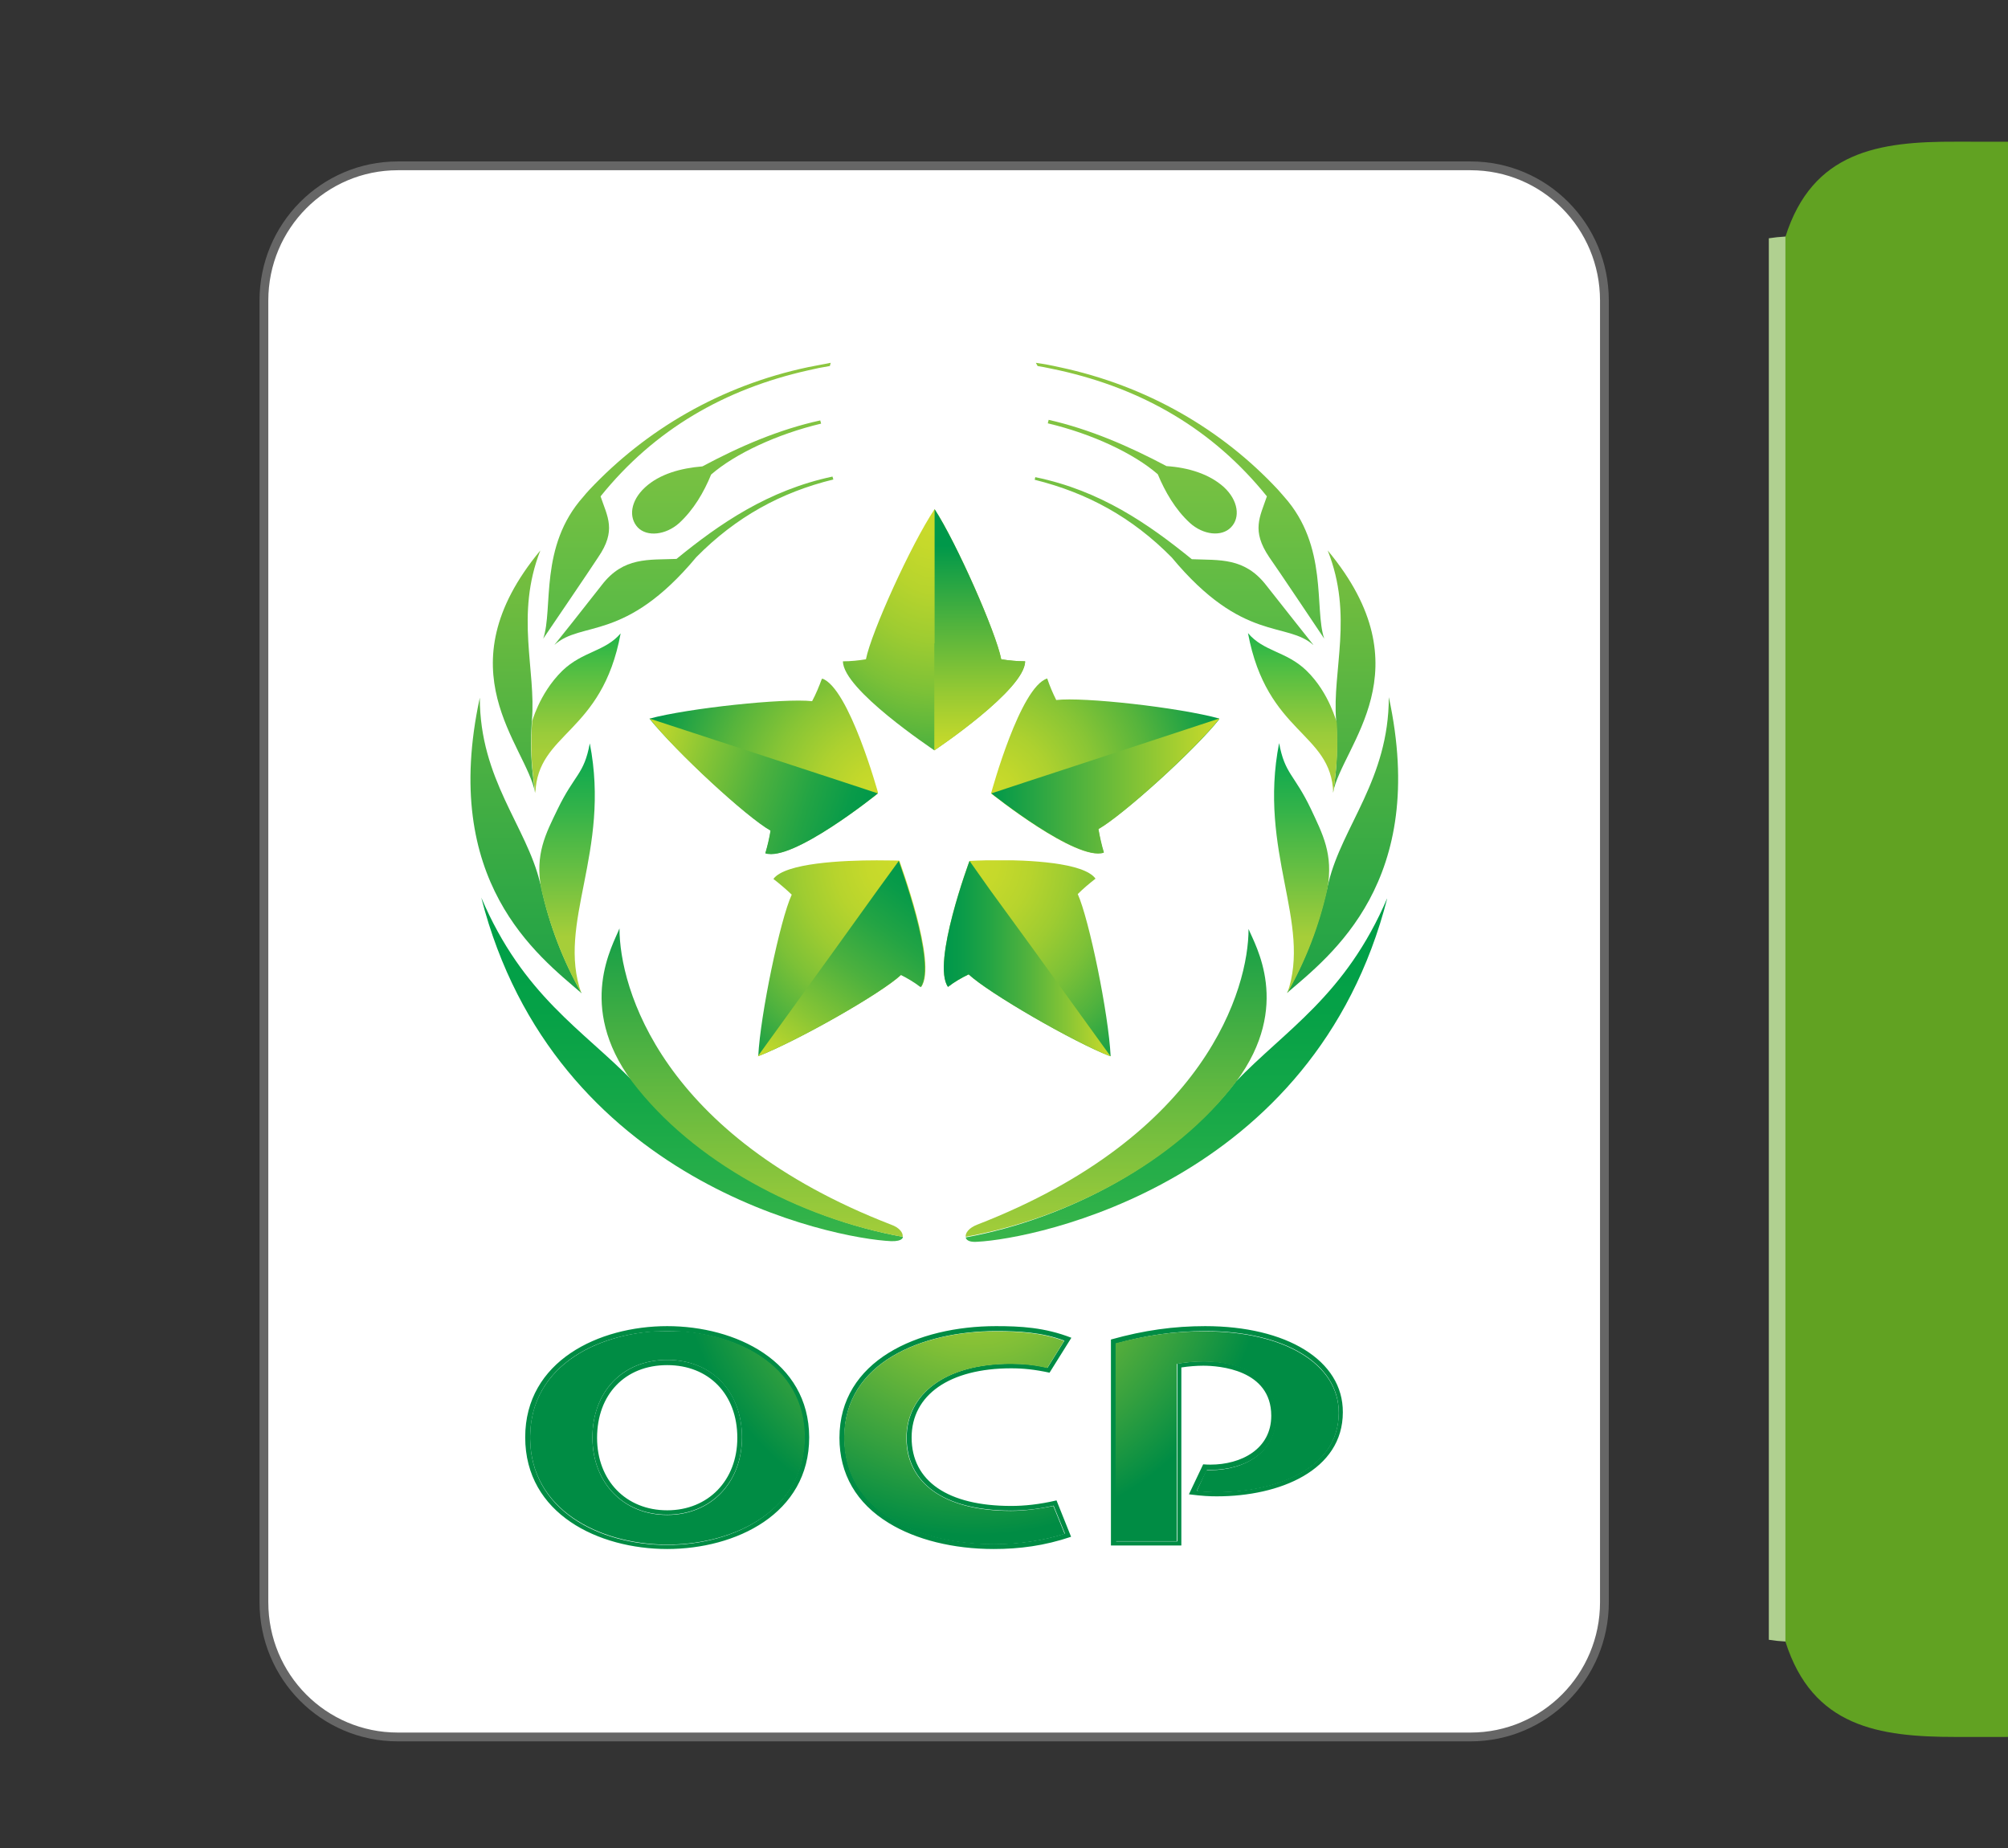 <?xml version="1.0" encoding="utf-8"?>
<!-- Generator: Adobe Illustrator 23.0.5, SVG Export Plug-In . SVG Version: 6.00 Build 0)  -->
<svg version="1.1" id="Calque_1" xmlns="http://www.w3.org/2000/svg" xmlns:xlink="http://www.w3.org/1999/xlink" x="0px" y="0px"
	 viewBox="0 0 690.1 635.2" style="enable-background:new 0 0 690.1 635.2;" xml:space="preserve">
<rect x="0" y="0" width="690.1" height="635.2" fill="#333333" stroke="none"/>
<style type="text/css">
	.st0{fill:#FFFFFF;stroke:#666666;stroke-width:3.022;stroke-miterlimit:10;}
	.st1{clip-path:url(#SVGID_2_);fill:url(#SVGID_3_);}
	.st2{clip-path:url(#SVGID_5_);fill:url(#SVGID_6_);}
	.st3{clip-path:url(#SVGID_8_);fill:url(#SVGID_9_);}
	.st4{clip-path:url(#SVGID_11_);fill:url(#SVGID_12_);}
	.st5{clip-path:url(#SVGID_14_);fill:url(#SVGID_15_);}
	.st6{clip-path:url(#SVGID_17_);fill:url(#SVGID_18_);}
	.st7{clip-path:url(#SVGID_20_);fill:url(#SVGID_21_);}
	.st8{clip-path:url(#SVGID_23_);fill:url(#SVGID_24_);}
	.st9{clip-path:url(#SVGID_26_);fill:url(#SVGID_27_);}
	.st10{clip-path:url(#SVGID_29_);fill:url(#SVGID_30_);}
	.st11{clip-path:url(#SVGID_32_);fill:url(#SVGID_33_);}
	.st12{clip-path:url(#SVGID_35_);fill:url(#SVGID_36_);}
	.st13{clip-path:url(#SVGID_38_);fill:url(#SVGID_39_);}
	.st14{clip-path:url(#SVGID_41_);fill:url(#SVGID_42_);}
	.st15{clip-path:url(#SVGID_44_);fill:url(#SVGID_45_);}
	.st16{clip-path:url(#SVGID_47_);fill:url(#SVGID_48_);}
	.st17{clip-path:url(#SVGID_50_);fill:url(#SVGID_51_);}
	.st18{clip-path:url(#SVGID_53_);fill:url(#SVGID_54_);}
	.st19{clip-path:url(#SVGID_56_);fill:url(#SVGID_57_);}
	.st20{clip-path:url(#SVGID_59_);fill:url(#SVGID_60_);}
	.st21{clip-path:url(#SVGID_62_);fill:url(#SVGID_63_);}
	.st22{clip-path:url(#SVGID_65_);fill:url(#SVGID_66_);}
	.st23{clip-path:url(#SVGID_68_);fill:url(#SVGID_69_);}
	.st24{clip-path:url(#SVGID_71_);fill:url(#SVGID_72_);}
	.st25{fill:#008C44;}
	.st26{clip-path:url(#SVGID_74_);fill:url(#SVGID_75_);}
	.st27{fill:#B0D090;}
	.st28{fill:#61A222;}
	.st29{fill:#FCFDFB;}
	.st30{fill:#FDFDFC;}
	.st31{fill:#F9FBF7;}
	.st32{fill:#FAFCF9;}
	.st33{fill:#FEFEFE;}
	.st34{fill:#65A527;}
	.st35{fill:#61A323;}
	.st36{fill:#62A324;}
	.st37{fill:#6AA82F;}
</style>
<g>
	<g>
		<path class="st0" d="M551.4,550.7c0,25.6-20.6,46.3-46,46.3H136.7c-25.5,0-46-20.7-46-46.3V103.3c0-25.6,20.6-46.3,46-46.3h368.7
			c25.5,0,46,20.7,46,46.3V550.7z"/>
	</g>
	<g>
		<g>
			<defs>
				<path id="SVGID_1_" d="M232.5,192.1c-9.5,0.4-18.2-0.8-25.7,9c-5.3,6.8-16,20.3-16.3,20.6l0,0c9.3-8.5,24.3-0.8,48.8-30.2
					c13.6-13.8,29.1-22.3,47.1-26.7l-0.3-1C264,168.5,247.3,180,232.5,192.1 M241.4,160.3c-7.4,0.6-14.7,2.6-19.7,7.2
					c-5.1,4.7-5.7,10.4-2.5,13.8c3.2,3.3,9.6,2.6,14.2-1.5c5-4.6,8.5-10.6,11-16.7c8.3-7.2,22.7-13.9,37.8-17.5l-0.3-1.1
					C267.7,147.6,254.1,153.5,241.4,160.3 M277.7,126.2c-30.2,6.4-55.8,21.6-75.1,42.1c-0.8,0.8-1.5,1.7-2.1,2.4
					c-15.3,17.1-10.3,38.5-13.8,48.8c0,0,17-25,18.9-28c6.3-9.2,3.2-13.8,0.8-20.9c18.6-23.1,42.8-36.9,71.3-43.3
					c2.5-0.6,5-1.1,7.5-1.5l0.3-1.1C283.2,125.1,280.5,125.7,277.7,126.2"/>
			</defs>
			<clipPath id="SVGID_2_">
				<use xlink:href="#SVGID_1_"  style="overflow:visible;"/>
			</clipPath>
			
				<linearGradient id="SVGID_3_" gradientUnits="userSpaceOnUse" x1="229.433" y1="-295.808" x2="233.636" y2="-295.808" gradientTransform="matrix(0 -72.268 -71.877 0 -21025.826 17007.547)">
				<stop  offset="0" style="stop-color:#00A651"/>
				<stop  offset="0.14" style="stop-color:#0CA94F"/>
				<stop  offset="0.392" style="stop-color:#2BB04B"/>
				<stop  offset="0.724" style="stop-color:#5EBB45"/>
				<stop  offset="1" style="stop-color:#8DC63F"/>
			</linearGradient>
			<rect x="185.3" y="124.7" class="st1" width="101.2" height="96.9"/>
		</g>
	</g>
	<g>
		<g>
			<defs>
				<path id="SVGID_4_" d="M199.9,341.4L199.9,341.4L199.9,341.4c-6.3-11.1-11-23.2-13.8-35.9c0,0.1,0,0.3,0,0.4
					c0-0.3-0.1-0.7-0.1-1c-0.1-0.6-0.3-1.1-0.4-1.5c-4.7-19.5-20.7-35.5-20.7-63.6C151.2,303,184.8,328.4,199.9,341.4"/>
			</defs>
			<clipPath id="SVGID_5_">
				<use xlink:href="#SVGID_4_"  style="overflow:visible;"/>
			</clipPath>
			
				<linearGradient id="SVGID_6_" gradientUnits="userSpaceOnUse" x1="229.521" y1="-295.14" x2="233.724" y2="-295.14" gradientTransform="matrix(0 -71.153 -70.768 0 -20711.102 16754.941)">
				<stop  offset="0" style="stop-color:#00984A"/>
				<stop  offset="0.118" style="stop-color:#0A9B49"/>
				<stop  offset="0.317" style="stop-color:#24A446"/>
				<stop  offset="0.573" style="stop-color:#50B242"/>
				<stop  offset="0.874" style="stop-color:#8BC53C"/>
				<stop  offset="1" style="stop-color:#A6CE39"/>
			</linearGradient>
			<rect x="151.2" y="239.7" class="st2" width="48.7" height="101.7"/>
		</g>
	</g>
	<g>
		<g>
			<defs>
				<path id="SVGID_7_" d="M191.6,278.2c-4,8.3-7.8,15.3-5.6,27.3c2.9,12.7,7.5,24.8,13.8,35.9c-8.6-24.2,10.2-48.5,2.9-85.9
					C200.7,266.3,197.5,266,191.6,278.2"/>
			</defs>
			<clipPath id="SVGID_8_">
				<use xlink:href="#SVGID_7_"  style="overflow:visible;"/>
			</clipPath>
			
				<linearGradient id="SVGID_9_" gradientUnits="userSpaceOnUse" x1="203.177" y1="-303.363" x2="207.38" y2="-303.363" gradientTransform="matrix(0 16.716 16.626 0 5240.607 -3144.56)">
				<stop  offset="0" style="stop-color:#00A651"/>
				<stop  offset="0.132" style="stop-color:#0EA94F"/>
				<stop  offset="0.383" style="stop-color:#34B349"/>
				<stop  offset="0.724" style="stop-color:#70C141"/>
				<stop  offset="1" style="stop-color:#A6CE39"/>
			</linearGradient>
			<rect x="183.9" y="255.4" class="st3" width="26" height="85.9"/>
		</g>
	</g>
	<g>
		<g>
			<defs>
				<path id="SVGID_10_" d="M183.9,272.5L183.9,272.5c-0.8-5.6-1.4-11.3-1.4-17c0-4.3,0.3-7,0.3-7.9c1.5-17.2-5.8-36.2,2.9-58.4
					C151.7,230.2,180.9,256.1,183.9,272.5"/>
			</defs>
			<clipPath id="SVGID_11_">
				<use xlink:href="#SVGID_10_"  style="overflow:visible;"/>
			</clipPath>
			
				<linearGradient id="SVGID_12_" gradientUnits="userSpaceOnUse" x1="229.529" y1="-295.062" x2="233.732" y2="-295.062" gradientTransform="matrix(0 -71.029 -70.645 0 -20675.949 16726.832)">
				<stop  offset="0" style="stop-color:#00984A"/>
				<stop  offset="0.118" style="stop-color:#0A9B49"/>
				<stop  offset="0.317" style="stop-color:#24A446"/>
				<stop  offset="0.573" style="stop-color:#50B242"/>
				<stop  offset="0.874" style="stop-color:#8BC53C"/>
				<stop  offset="1" style="stop-color:#A6CE39"/>
			</linearGradient>
			<rect x="151.7" y="189.2" class="st4" width="34.1" height="83.4"/>
		</g>
	</g>
	<g>
		<g>
			<defs>
				<path id="SVGID_13_" d="M182.9,247.8C182.9,247.8,182.9,247.6,182.9,247.8C182.9,247.6,182.9,247.8,182.9,247.8 M182.9,247.6
					L182.9,247.6z M182.9,247.6L182.9,247.6L182.9,247.6 M182.9,247.6L182.9,247.6L182.9,247.6L182.9,247.6 M182.9,247.6
					L182.9,247.6 M182.9,247.6L182.9,247.6 M182.9,247.6L182.9,247.6L182.9,247.6 M182.9,247.6L182.9,247.6 M182.9,247.6
					L182.9,247.6L182.9,247.6 M193.3,230.5c-8.3,8.1-10.6,18.5-10.4,17.2c0,1-0.3,3.2-0.3,7v1.8c0,5.4,0.6,10.8,1.4,16.1
					c0.7-21,22.9-20.2,29.3-54.9C207.9,224,200.3,223.8,193.3,230.5"/>
			</defs>
			<clipPath id="SVGID_14_">
				<use xlink:href="#SVGID_13_"  style="overflow:visible;"/>
			</clipPath>
			
				<linearGradient id="SVGID_15_" gradientUnits="userSpaceOnUse" x1="187.951" y1="-306.824" x2="192.154" y2="-306.824" gradientTransform="matrix(0 10.807 10.748 0 3495.782 -1818.211)">
				<stop  offset="0" style="stop-color:#0DB14B"/>
				<stop  offset="0.303" style="stop-color:#45BC44"/>
				<stop  offset="0.625" style="stop-color:#79C53E"/>
				<stop  offset="0.867" style="stop-color:#9ACC3A"/>
				<stop  offset="1" style="stop-color:#A6CE39"/>
			</linearGradient>
			<rect x="182.6" y="217.6" class="st5" width="30.7" height="54.9"/>
		</g>
	</g>
	<g>
		<g>
			<defs>
				<path id="SVGID_16_" d="M165.4,308.5c25,98,120.9,117.2,140.9,118.1c4.2,0.1,4-1.5,4-1.5c-35.5-6.4-72.3-26.3-93.2-54
					c0.1,0.3,0.4,0.6,0.6,0.7C200.3,353.9,179.8,342.3,165.4,308.5L165.4,308.5z"/>
			</defs>
			<clipPath id="SVGID_17_">
				<use xlink:href="#SVGID_16_"  style="overflow:visible;"/>
			</clipPath>
			
				<linearGradient id="SVGID_18_" gradientUnits="userSpaceOnUse" x1="213.051" y1="-299.906" x2="217.254" y2="-299.906" gradientTransform="matrix(0 25.482 25.345 0 7838.779 -5109.567)">
				<stop  offset="0" style="stop-color:#009F47"/>
				<stop  offset="0.245" style="stop-color:#05A147"/>
				<stop  offset="0.54" style="stop-color:#14A748"/>
				<stop  offset="0.861" style="stop-color:#2CB049"/>
				<stop  offset="1" style="stop-color:#39B54A"/>
			</linearGradient>
			<rect x="165.4" y="308.5" class="st6" width="144.9" height="118.4"/>
		</g>
	</g>
	<g>
		<g>
			<defs>
				<path id="SVGID_19_" d="M217.2,371.7c21,27.7,57.7,47.1,93,53.4l0,0c0.3-1.3-1.1-3.2-4-4.2c-79-30.6-93.3-81.4-93.3-101.8
					C210.7,324.8,198,345.7,217.2,371.7"/>
			</defs>
			<clipPath id="SVGID_20_">
				<use xlink:href="#SVGID_19_"  style="overflow:visible;"/>
			</clipPath>
			
				<linearGradient id="SVGID_21_" gradientUnits="userSpaceOnUse" x1="234.571" y1="-294.676" x2="238.774" y2="-294.676" gradientTransform="matrix(0 -28.969 -28.812 0 -8236.001 7221.954)">
				<stop  offset="0" style="stop-color:#A6CE39"/>
				<stop  offset="0.431" style="stop-color:#61B840"/>
				<stop  offset="1" style="stop-color:#00984A"/>
			</linearGradient>
			<rect x="198" y="319.1" class="st7" width="112.5" height="106"/>
		</g>
	</g>
	<g>
		<g>
			<defs>
				<path id="SVGID_22_" d="M355.6,164.9c18.1,4.5,33.5,12.9,47.1,26.7c24.5,29.5,39.5,21.8,48.8,30.2c-0.3-0.4-11-13.8-16.3-20.6
					c-7.5-9.7-16.1-8.6-25.6-9c-14.9-12.1-31.4-23.6-53.8-28.2L355.6,164.9z M360.1,145.5c15.2,3.6,29.5,10.3,37.8,17.5
					c2.5,6,6,12.1,11,16.7c4.6,4.2,11,4.9,14.2,1.5c3.2-3.3,2.5-9.2-2.5-13.8c-5-4.5-12.2-6.7-19.7-7.2
					c-12.8-6.8-26.4-12.7-40.5-15.9L360.1,145.5z M356.6,125.8c2.5,0.4,5,1,7.5,1.5c28.6,6.4,52.7,20.2,71.3,43.3
					c-2.4,7.1-5.4,11.7,0.8,20.9c2.1,2.9,18.9,28,18.9,28c-3.5-10.3,1.5-31.7-13.8-48.8c-0.6-0.7-1.3-1.5-2.1-2.4
					c-19.2-20.6-44.9-35.7-75.1-42.1c-2.6-0.6-5.3-1.1-8.1-1.5L356.6,125.8z"/>
			</defs>
			<clipPath id="SVGID_23_">
				<use xlink:href="#SVGID_22_"  style="overflow:visible;"/>
			</clipPath>
			
				<linearGradient id="SVGID_24_" gradientUnits="userSpaceOnUse" x1="229.433" y1="-297.613" x2="233.636" y2="-297.613" gradientTransform="matrix(0 -72.268 -71.877 0 -20985.201 17007.547)">
				<stop  offset="0" style="stop-color:#00A651"/>
				<stop  offset="0.14" style="stop-color:#0CA94F"/>
				<stop  offset="0.392" style="stop-color:#2BB04B"/>
				<stop  offset="0.724" style="stop-color:#5EBB45"/>
				<stop  offset="1" style="stop-color:#8DC63F"/>
			</linearGradient>
			<rect x="355.6" y="124.7" class="st8" width="101.2" height="96.9"/>
		</g>
	</g>
	<g>
		<g>
			<defs>
				<path id="SVGID_25_" d="M456.6,303.3c-0.1,0.6-0.3,1.1-0.4,1.5c0,0.3-0.1,0.7-0.1,1c0-0.1,0-0.3,0-0.4
					c-2.9,12.7-7.5,24.8-13.8,35.9l0,0l0,0c15-12.9,48.7-38.4,35-101.7C477.3,267.8,461.3,283.9,456.6,303.3"/>
			</defs>
			<clipPath id="SVGID_26_">
				<use xlink:href="#SVGID_25_"  style="overflow:visible;"/>
			</clipPath>
			
				<linearGradient id="SVGID_27_" gradientUnits="userSpaceOnUse" x1="229.521" y1="-298.275" x2="233.724" y2="-298.275" gradientTransform="matrix(0 -71.153 -70.768 0 -20641.84 16754.941)">
				<stop  offset="0" style="stop-color:#00984A"/>
				<stop  offset="0.118" style="stop-color:#0A9B49"/>
				<stop  offset="0.317" style="stop-color:#24A446"/>
				<stop  offset="0.573" style="stop-color:#50B242"/>
				<stop  offset="0.874" style="stop-color:#8BC53C"/>
				<stop  offset="1" style="stop-color:#A6CE39"/>
			</linearGradient>
			<rect x="442.3" y="239.7" class="st9" width="48.7" height="101.7"/>
		</g>
	</g>
	<g>
		<g>
			<defs>
				<path id="SVGID_28_" d="M442.4,341.4L442.4,341.4c6.3-11.1,11-23.2,13.8-35.9c2.1-12-1.7-18.9-5.6-27.3c-5.8-12.2-9-12-11-22.8
					C432.3,292.7,450.9,317.2,442.4,341.4"/>
			</defs>
			<clipPath id="SVGID_29_">
				<use xlink:href="#SVGID_28_"  style="overflow:visible;"/>
			</clipPath>
			
				<linearGradient id="SVGID_30_" gradientUnits="userSpaceOnUse" x1="203.177" y1="-291.977" x2="207.38" y2="-291.977" gradientTransform="matrix(0 16.716 16.626 0 5299.698 -3144.56)">
				<stop  offset="0" style="stop-color:#00A651"/>
				<stop  offset="0.132" style="stop-color:#0EA94F"/>
				<stop  offset="0.383" style="stop-color:#34B349"/>
				<stop  offset="0.724" style="stop-color:#70C141"/>
				<stop  offset="1" style="stop-color:#A6CE39"/>
			</linearGradient>
			<rect x="432.3" y="255.4" class="st10" width="26" height="85.9"/>
		</g>
	</g>
	<g>
		<g>
			<defs>
				<path id="SVGID_31_" d="M456.3,189.2c8.9,22.4,1.5,41.3,2.9,58.4c0,1,0.3,3.6,0.3,7.9c0,5.8-0.4,11.4-1.4,17
					C461.3,256.1,490.4,230.2,456.3,189.2L456.3,189.2z"/>
			</defs>
			<clipPath id="SVGID_32_">
				<use xlink:href="#SVGID_31_"  style="overflow:visible;"/>
			</clipPath>
			
				<linearGradient id="SVGID_33_" gradientUnits="userSpaceOnUse" x1="229.529" y1="-298.349" x2="233.732" y2="-298.349" gradientTransform="matrix(0 -71.029 -70.645 0 -20603.519 16726.832)">
				<stop  offset="0" style="stop-color:#00984A"/>
				<stop  offset="0.118" style="stop-color:#0A9B49"/>
				<stop  offset="0.317" style="stop-color:#24A446"/>
				<stop  offset="0.573" style="stop-color:#50B242"/>
				<stop  offset="0.874" style="stop-color:#8BC53C"/>
				<stop  offset="1" style="stop-color:#A6CE39"/>
			</linearGradient>
			<rect x="456.3" y="189.2" class="st11" width="34.1" height="83.4"/>
		</g>
	</g>
	<g>
		<g>
			<defs>
				<path id="SVGID_34_" d="M459.4,247.8C459.4,247.6,459.4,247.6,459.4,247.8C459.4,247.6,459.4,247.6,459.4,247.8 M428.9,217.6
					c6.5,34.8,28.6,33.9,29.3,54.9c0.8-5.6,1.4-11.3,1.4-17c0-4.2-0.1-6.8-0.3-7.9c0,1.3-2.1-9.2-10.4-17.2
					C442,223.8,434.3,224,428.9,217.6z"/>
			</defs>
			<clipPath id="SVGID_35_">
				<use xlink:href="#SVGID_34_"  style="overflow:visible;"/>
			</clipPath>
			
				<linearGradient id="SVGID_36_" gradientUnits="userSpaceOnUse" x1="187.951" y1="-289.359" x2="192.154" y2="-289.359" gradientTransform="matrix(0 10.807 10.748 0 3554.376 -1818.211)">
				<stop  offset="0" style="stop-color:#0DB14B"/>
				<stop  offset="0.303" style="stop-color:#45BC44"/>
				<stop  offset="0.625" style="stop-color:#79C53E"/>
				<stop  offset="0.867" style="stop-color:#9ACC3A"/>
				<stop  offset="1" style="stop-color:#A6CE39"/>
			</linearGradient>
			<rect x="428.9" y="217.6" class="st12" width="30.7" height="54.9"/>
		</g>
	</g>
	<g>
		<g>
			<defs>
				<path id="SVGID_37_" d="M424.5,372c0.1-0.3,0.4-0.6,0.6-0.7c-21,27.7-57.9,47.6-93.2,54c0,0,0,1.8,4,1.5
					c20-1,115.9-20.2,140.9-118.2C462.4,342.3,441.8,353.9,424.5,372"/>
			</defs>
			<clipPath id="SVGID_38_">
				<use xlink:href="#SVGID_37_"  style="overflow:visible;"/>
			</clipPath>
			
				<linearGradient id="SVGID_39_" gradientUnits="userSpaceOnUse" x1="213.051" y1="-294.9" x2="217.254" y2="-294.9" gradientTransform="matrix(0 25.482 25.345 0 7878.395 -5109.567)">
				<stop  offset="0" style="stop-color:#009F47"/>
				<stop  offset="0.245" style="stop-color:#05A147"/>
				<stop  offset="0.54" style="stop-color:#14A748"/>
				<stop  offset="0.861" style="stop-color:#2CB049"/>
				<stop  offset="1" style="stop-color:#39B54A"/>
			</linearGradient>
			<rect x="331.8" y="308.5" class="st13" width="144.9" height="118.4"/>
		</g>
	</g>
	<g>
		<g>
			<defs>
				<path id="SVGID_40_" d="M335.9,420.9c-2.9,1.1-4.2,2.9-4,4.2l0,0c35.5-6.4,72.2-25.7,93-53.4c19.2-26,6.4-46.9,4.2-52.4
					C429.1,339.6,414.7,390.3,335.9,420.9"/>
			</defs>
			<clipPath id="SVGID_41_">
				<use xlink:href="#SVGID_40_"  style="overflow:visible;"/>
			</clipPath>
			
				<linearGradient id="SVGID_42_" gradientUnits="userSpaceOnUse" x1="234.571" y1="-298.206" x2="238.774" y2="-298.206" gradientTransform="matrix(0 -28.969 -28.812 0 -8204.192 7221.954)">
				<stop  offset="0" style="stop-color:#A6CE39"/>
				<stop  offset="0.431" style="stop-color:#61B840"/>
				<stop  offset="1" style="stop-color:#00984A"/>
			</linearGradient>
			<rect x="331.6" y="319.1" class="st14" width="112.5" height="106"/>
		</g>
	</g>
	<g>
		<g>
			<defs>
				<path id="SVGID_43_" d="M279.1,241c-9.5-1.1-42.6,2.4-55.9,6l0,0c9.2,11.4,33.5,33.8,41.7,38.4c-0.4,2.5-1,5.1-1.8,7.8
					c9.3,3.1,38.5-20.4,38.7-20.6l0,0c0,0-10-36.3-19.3-39.4C281.5,235.9,280.4,238.6,279.1,241"/>
			</defs>
			<clipPath id="SVGID_44_">
				<use xlink:href="#SVGID_43_"  style="overflow:visible;"/>
			</clipPath>
			
				<radialGradient id="SVGID_45_" cx="224.555" cy="-277.964" r="4.203" gradientTransform="matrix(19.218 0 0 -19.323 -4013.871 -5098.364)" gradientUnits="userSpaceOnUse">
				<stop  offset="0" style="stop-color:#CBDB2A"/>
				<stop  offset="0.101" style="stop-color:#C3D82B"/>
				<stop  offset="0.258" style="stop-color:#ADD12F"/>
				<stop  offset="0.452" style="stop-color:#88C535"/>
				<stop  offset="0.676" style="stop-color:#56B43C"/>
				<stop  offset="0.922" style="stop-color:#169F47"/>
				<stop  offset="1" style="stop-color:#00984A"/>
			</radialGradient>
			<rect x="223.1" y="233.3" class="st15" width="78.6" height="63"/>
		</g>
	</g>
	<g>
		<g>
			<defs>
				<path id="SVGID_46_" d="M264.8,285.5c-0.4,2.5-1,5.1-1.8,7.8c9.3,3.1,38.5-20.4,38.7-20.6l-11.5-3.8l-23.2-7.6l-43.7-14.3
					C232.3,258.5,256.6,280.9,264.8,285.5"/>
			</defs>
			<clipPath id="SVGID_47_">
				<use xlink:href="#SVGID_46_"  style="overflow:visible;"/>
			</clipPath>
			
				<linearGradient id="SVGID_48_" gradientUnits="userSpaceOnUse" x1="233.072" y1="-313.639" x2="237.275" y2="-313.639" gradientTransform="matrix(-18.671 -6.1 -6.067 18.773 2747.107 7592.759)">
				<stop  offset="0" style="stop-color:#00984A"/>
				<stop  offset="0.101" style="stop-color:#099B49"/>
				<stop  offset="0.269" style="stop-color:#23A444"/>
				<stop  offset="0.483" style="stop-color:#4DB13E"/>
				<stop  offset="0.736" style="stop-color:#87C535"/>
				<stop  offset="1" style="stop-color:#CBDB2A"/>
			</linearGradient>
			<polygon class="st16" points="316,251.7 230.6,223.8 208.6,291.6 294.1,319.5 			"/>
		</g>
	</g>
	<g>
		<g>
			<defs>
				<path id="SVGID_49_" d="M265.8,302.1c2.2,1.7,4.3,3.5,6.3,5.4c-4,8.6-10.8,41.4-11.5,55.4v0.1l0,0c13.6-5.3,42.4-21.6,49.2-28
					c2.2,1.1,4.6,2.5,6.8,4.2c5.7-7.9-7.5-43.1-7.5-43.4l0,0c0,0-3.2-0.1-7.8-0.1C289.7,295.7,269.8,296.6,265.8,302.1"/>
			</defs>
			<clipPath id="SVGID_50_">
				<use xlink:href="#SVGID_49_"  style="overflow:visible;"/>
			</clipPath>
			
				<radialGradient id="SVGID_51_" cx="224.811" cy="-280.826" r="4.203" gradientTransform="matrix(19.441 0 0 -21.643 -4062.733 -5781.649)" gradientUnits="userSpaceOnUse">
				<stop  offset="0" style="stop-color:#CBDB2A"/>
				<stop  offset="0.116" style="stop-color:#C6D92B"/>
				<stop  offset="0.257" style="stop-color:#B7D42D"/>
				<stop  offset="0.412" style="stop-color:#9ECC31"/>
				<stop  offset="0.576" style="stop-color:#7CC137"/>
				<stop  offset="0.748" style="stop-color:#4FB23E"/>
				<stop  offset="0.924" style="stop-color:#1AA046"/>
				<stop  offset="1" style="stop-color:#00984A"/>
			</radialGradient>
			<rect x="260.4" y="295.7" class="st17" width="61.8" height="67.3"/>
		</g>
	</g>
	<g>
		<g>
			<defs>
				<path id="SVGID_52_" d="M301.7,305.8l-14.3,19.9l-27,37.4l0,0c13.6-5.3,42.4-21.6,49.2-28c2.2,1.1,4.6,2.5,6.8,4.2
					c5.7-7.9-7.5-43.1-7.5-43.4L301.7,305.8z"/>
			</defs>
			<clipPath id="SVGID_53_">
				<use xlink:href="#SVGID_52_"  style="overflow:visible;"/>
			</clipPath>
			
				<linearGradient id="SVGID_54_" gradientUnits="userSpaceOnUse" x1="212.41" y1="-307.958" x2="216.613" y2="-307.958" gradientTransform="matrix(-11.543 15.974 15.887 11.606 7657.659 480.115)">
				<stop  offset="0" style="stop-color:#00984A"/>
				<stop  offset="0.101" style="stop-color:#099B49"/>
				<stop  offset="0.269" style="stop-color:#23A444"/>
				<stop  offset="0.483" style="stop-color:#4DB13E"/>
				<stop  offset="0.736" style="stop-color:#87C535"/>
				<stop  offset="1" style="stop-color:#CBDB2A"/>
			</linearGradient>
			<polygon class="st18" points="281.6,266.3 228.5,339.8 300.8,392.5 353.8,319 			"/>
		</g>
	</g>
	<g>
		<g>
			<defs>
				<path id="SVGID_55_" d="M333.2,295.9L333.2,295.9c0,0-13.1,35.2-7.4,43.3c2.2-1.7,4.6-3.1,7.1-4.3c7,6.5,35.9,23.2,48.8,28.2
					l0,0c-0.7-14.7-7.4-47.1-11.3-55.8c1.8-1.8,3.8-3.5,6.1-5.3c-4-5.6-23.1-6.4-34.5-6.4C337,295.7,333.4,295.9,333.2,295.9"/>
			</defs>
			<clipPath id="SVGID_56_">
				<use xlink:href="#SVGID_55_"  style="overflow:visible;"/>
			</clipPath>
			
				<radialGradient id="SVGID_57_" cx="225.815" cy="-281.049" r="4.203" gradientTransform="matrix(19.639 0 0 -21.96 -4101.49 -5875.872)" gradientUnits="userSpaceOnUse">
				<stop  offset="0" style="stop-color:#CBDB2A"/>
				<stop  offset="0.116" style="stop-color:#C6D92B"/>
				<stop  offset="0.257" style="stop-color:#B7D42D"/>
				<stop  offset="0.412" style="stop-color:#9ECC31"/>
				<stop  offset="0.576" style="stop-color:#7CC137"/>
				<stop  offset="0.748" style="stop-color:#4FB23E"/>
				<stop  offset="0.924" style="stop-color:#1AA046"/>
				<stop  offset="1" style="stop-color:#00984A"/>
			</radialGradient>
			<rect x="320.2" y="295.7" class="st19" width="61.6" height="67.3"/>
		</g>
	</g>
	<g>
		<g>
			<defs>
				<path id="SVGID_58_" d="M333.2,295.9c0,0-13.1,35.2-7.4,43.3c2.2-1.7,4.6-3.1,7.1-4.3c7,6.5,35.9,23.2,48.8,28.2l0,0l-27-37.4
					l-14.5-19.9L333.2,295.9L333.2,295.9z"/>
			</defs>
			<clipPath id="SVGID_59_">
				<use xlink:href="#SVGID_58_"  style="overflow:visible;"/>
			</clipPath>
			
				<linearGradient id="SVGID_60_" gradientUnits="userSpaceOnUse" x1="225.238" y1="-273.386" x2="229.441" y2="-273.386" gradientTransform="matrix(13.642 0 0 -13.716 -2748.21 -3420.259)">
				<stop  offset="0" style="stop-color:#00984A"/>
				<stop  offset="0.101" style="stop-color:#099B49"/>
				<stop  offset="0.269" style="stop-color:#23A444"/>
				<stop  offset="0.483" style="stop-color:#4DB13E"/>
				<stop  offset="0.736" style="stop-color:#87C535"/>
				<stop  offset="1" style="stop-color:#CBDB2A"/>
			</linearGradient>
			<rect x="320.2" y="295.9" class="st20" width="61.6" height="67.2"/>
		</g>
	</g>
	<g>
		<g>
			<defs>
				<path id="SVGID_61_" d="M340.6,272.7L340.6,272.7c0.4,0.3,29.3,23.4,38.7,20.4c-0.8-2.6-1.4-5.4-1.8-8.1
					c8.3-4.7,33.1-27.1,41.7-38c-14.2-3.9-46.9-7.5-56.2-6.4c-1.1-2.2-2.2-4.7-3.1-7.4C350.6,236.1,340.9,271.7,340.6,272.7"/>
			</defs>
			<clipPath id="SVGID_62_">
				<use xlink:href="#SVGID_61_"  style="overflow:visible;"/>
			</clipPath>
			
				<radialGradient id="SVGID_63_" cx="226.099" cy="-278.378" r="4.203" gradientTransform="matrix(19.645 0 0 -19.752 -4101.216 -5225.952)" gradientUnits="userSpaceOnUse">
				<stop  offset="0" style="stop-color:#CBDB2A"/>
				<stop  offset="0.101" style="stop-color:#C3D82B"/>
				<stop  offset="0.258" style="stop-color:#ADD12F"/>
				<stop  offset="0.452" style="stop-color:#88C535"/>
				<stop  offset="0.676" style="stop-color:#56B43C"/>
				<stop  offset="0.922" style="stop-color:#169F47"/>
				<stop  offset="1" style="stop-color:#00984A"/>
			</radialGradient>
			<rect x="340.6" y="233" class="st21" width="78.4" height="63"/>
		</g>
	</g>
	<g>
		<g>
			<defs>
				<path id="SVGID_64_" d="M375.4,261.3l-23.2,7.6l-11.5,3.8l0,0c0.4,0.3,29.3,23.4,38.7,20.3c-0.8-2.6-1.4-5.4-1.9-8.1
					c8.3-4.7,33.1-27.1,41.7-38L375.4,261.3z"/>
			</defs>
			<clipPath id="SVGID_65_">
				<use xlink:href="#SVGID_64_"  style="overflow:visible;"/>
			</clipPath>
			
				<linearGradient id="SVGID_66_" gradientUnits="userSpaceOnUse" x1="226.103" y1="-277.374" x2="230.303" y2="-277.374" gradientTransform="matrix(18.679 0 0 -18.78 -3882.691 -4937.655)">
				<stop  offset="0" style="stop-color:#00984A"/>
				<stop  offset="0.37" style="stop-color:#4CB13E"/>
				<stop  offset="1" style="stop-color:#CBDB2A"/>
			</linearGradient>
			<rect x="340.6" y="246.9" class="st22" width="78.4" height="49.1"/>
		</g>
	</g>
	<g>
		<g>
			<defs>
				<path id="SVGID_67_" d="M297.6,226.6c-2.5,0.4-5.1,0.7-7.9,0.7c0,9.7,30.5,29.9,31.4,30.6l0,0l0,0c0.4-0.3,31.2-20.9,31.2-30.6
					c-2.8,0-5.6-0.3-8.2-0.7c-1.8-9.3-15.4-40.1-22.9-51.6C313.1,187.1,299.4,217.4,297.6,226.6"/>
			</defs>
			<clipPath id="SVGID_68_">
				<use xlink:href="#SVGID_67_"  style="overflow:visible;"/>
			</clipPath>
			
				<radialGradient id="SVGID_69_" cx="225.345" cy="-279.974" r="4.203" gradientTransform="matrix(19.64 0 0 -26.02 -4104.638 -7109.935)" gradientUnits="userSpaceOnUse">
				<stop  offset="0" style="stop-color:#CBDB2A"/>
				<stop  offset="0.116" style="stop-color:#C6D92B"/>
				<stop  offset="0.257" style="stop-color:#B7D42D"/>
				<stop  offset="0.412" style="stop-color:#9ECC31"/>
				<stop  offset="0.576" style="stop-color:#7CC137"/>
				<stop  offset="0.748" style="stop-color:#4FB23E"/>
				<stop  offset="0.924" style="stop-color:#1AA046"/>
				<stop  offset="1" style="stop-color:#00984A"/>
			</radialGradient>
			<rect x="289.7" y="174.9" class="st23" width="62.6" height="83"/>
		</g>
	</g>
	<g>
		<g>
			<defs>
				<path id="SVGID_70_" d="M321.1,221.1v24.6v6.1v6.1l0,0l0,0c0.7-0.4,31.2-20.9,31.2-30.6c-2.8,0-5.6-0.3-8.2-0.7
					c-1.8-9.3-15.4-40.1-22.9-51.6V221.1z"/>
			</defs>
			<clipPath id="SVGID_71_">
				<use xlink:href="#SVGID_70_"  style="overflow:visible;"/>
			</clipPath>
			
				<linearGradient id="SVGID_72_" gradientUnits="userSpaceOnUse" x1="203.702" y1="-296.939" x2="207.908" y2="-296.939" gradientTransform="matrix(0 19.74 19.633 0 6166.669 -3846.207)">
				<stop  offset="0" style="stop-color:#00984A"/>
				<stop  offset="0.153" style="stop-color:#00984A"/>
				<stop  offset="0.293" style="stop-color:#23A444"/>
				<stop  offset="0.783" style="stop-color:#9BCB32"/>
				<stop  offset="1" style="stop-color:#CBDB2A"/>
			</linearGradient>
			<rect x="321.1" y="174.9" class="st24" width="31.3" height="83"/>
		</g>
	</g>
	<g>
		<path class="st25" d="M414.2,457.5c27.1,0,45.9,11.1,45.9,28c0,19.7-22.5,27.3-41.6,27.3c-2.5,0-4.9-0.1-7.2-0.4l3.5-7.2
			c0.6,0,1,0,1.4,0c11.8,0,22.5-6.1,22.5-18.4c0-13.4-11.5-18.9-24.9-18.9c-3.1,0-6.1,0.3-9.2,0.8v61.1h-21v-68
			C393.6,459,403.7,457.5,414.2,457.5 M229.3,520.6c15,0,25.7-11.1,25.7-26.6c0-15.6-10.2-26.6-25.7-26.6
			c-15.4,0-25.7,11.1-25.7,26.6C203.6,509.6,214.2,520.6,229.3,520.6 M229.3,457.5c22.8,0,47.1,11.4,47.1,36.6
			c0,24.8-23.8,36.9-47.1,36.9c-23.4,0-47.1-12-47.1-36.9C182.2,468.9,206.4,457.5,229.3,457.5 M342.3,457.5
			c7.8,0,15.9,0.4,23.5,3.3l-5.8,9.3c-4.2-1-8.3-1.4-12.5-1.4c-23.1,0-35.9,10.8-35.9,25.5c0,15.3,12.5,25,35.9,25
			c4.6,0,10-0.6,14.6-1.7l3.9,9.6c-7.4,2.4-15.9,3.6-24.3,3.6c-25.3,0-51.5-10.8-51.5-36.7C290.1,468.3,317,457.5,342.3,457.5
			 M414.2,455.8c-10.7,0-21,1.4-32.4,4.6v70.8H406V470c2.6-0.4,5.3-0.6,7.5-0.6c5.4,0,23.4,1.3,23.4,17.2
			c0,11.5-10.4,16.8-20.9,16.8c-0.4,0-1.5,0-2.5-0.1l-4.9,10.3c4.7,0.6,7.2,0.7,9.6,0.7c21.6,0,43.3-8.9,43.3-28.9
			C461.6,467.5,442.1,455.8,414.2,455.8 M229.3,519.1c-14.2,0-24.1-10.3-24.1-24.9c0-14.9,9.6-25,24.1-25c14.3,0,24.1,10,24.1,25
			C253.4,508.8,243.4,519.1,229.3,519.1 M229.3,455.8c-23.5,0-48.8,12-48.8,38.2c0,26.4,25.3,38.4,48.8,38.4s48.8-12,48.8-38.4
			C278,467.8,252.8,455.8,229.3,455.8 M342.3,455.8c-26.8,0-53.8,11.8-53.8,38.4c0,12.4,5.8,22.5,17,29.3c9.3,5.7,22.1,8.9,36,8.9
			c8.9,0,17.4-1.1,26.6-4.2l-5-12.5c-6,1.4-11.1,1.9-15.6,1.9c-21.7,0-34.2-8.5-34.2-23.5c0-14.7,13.1-23.8,34.2-23.8
			c4.2,0,8.1,0.4,13.2,1.5l7.5-12C359,456.2,350.5,455.8,342.3,455.8"/>
	</g>
	<g>
		<g>
			<defs>
				<path id="SVGID_73_" d="M203.6,494.1c0-15.6,10.2-26.7,25.7-26.7c15.4,0,25.7,11.1,25.7,26.7c0,15.4-10.6,26.6-25.7,26.6
					S203.6,509.6,203.6,494.1 M182.2,493.5v1.1c0.3,24.2,23.5,36,46.5,36.3h1.4c23.1-0.3,46.5-12.2,46.5-36.9
					c0-25.2-24.3-36.6-47.1-36.6C206.7,457.5,182.5,468.8,182.2,493.5 M290.1,494.2c0,25.9,26.1,36.6,51.5,36.6
					c8.6,0,17.1-1.3,24.3-3.6l-3.9-9.6c-4.6,1-10,1.7-14.6,1.7c-23.4,0-35.9-9.9-35.9-25c0-14.7,12.7-25.5,35.9-25.5
					c4.2,0,8.2,0.4,12.5,1.4l5.8-9.3c-7.6-2.9-15.7-3.3-23.4-3.3C317,457.5,290.1,468.3,290.1,494.2 M383.4,461.7v68h21v-60.9
					c3.1-0.6,6.3-0.8,9.2-0.8c13.4,0,24.9,5.6,24.9,18.9c0,12.2-10.7,18.4-22.5,18.4c-0.6,0-0.8,0-1.4,0l-3.3,7.2
					c2.2,0.3,4.7,0.4,7.2,0.4c19.1,0,41.6-7.5,41.6-27.3c0-16.8-18.8-28-45.9-28C403.7,457.5,393.6,459,383.4,461.7"/>
			</defs>
			<clipPath id="SVGID_74_">
				<use xlink:href="#SVGID_73_"  style="overflow:visible;"/>
			</clipPath>
			
				<radialGradient id="SVGID_75_" cx="225.891" cy="-286.639" r="4.203" gradientTransform="matrix(24.164 0 0 -24.296 -5123.891 -6538.433)" gradientUnits="userSpaceOnUse">
				<stop  offset="0" style="stop-color:#BFD730"/>
				<stop  offset="0.131" style="stop-color:#ADD032"/>
				<stop  offset="0.395" style="stop-color:#7EBE37"/>
				<stop  offset="0.762" style="stop-color:#34A03F"/>
				<stop  offset="1" style="stop-color:#008C44"/>
			</radialGradient>
			<rect x="182.2" y="457.5" class="st26" width="277.9" height="73.4"/>
		</g>
	</g>
</g>
<g>
	<path class="st27" d="M613.6,564.2c-1.9-0.1-3.8-0.3-5.7-0.6c0-160.6,0-321.1,0-481.7c1.9-0.3,3.8-0.5,5.7-0.6
		c12.7,11.5,11.1,27.1,11.1,41.8c0.4,133.1,0.4,266.2,0,399.3C624.7,537.1,626.3,552.7,613.6,564.2z"/>
	<path class="st28" d="M613.6,564.2c0-160.9,0-321.9,0-482.8c9.3-29.4,32.1-32.8,58.6-32.7c329.5,0.3,659,0.2,988.5,0.2
		c126.2,0,252.5-0.1,378.7,0c48,0,61.2,12.9,61.2,60.5c0.1,142.3,0.1,284.6,0,426.9c0,47.6-13.2,60.5-61.2,60.5
		c-455.7,0.1-911.5-0.1-1367.2,0.2C645.7,597,622.9,593.6,613.6,564.2z"/>
	<path class="st29" d="M1930.9,346.7c0-25.2,0.2-43.2-0.1-61.2c-0.2-10.4,0.3-18.6,14.7-18.6c13.5,0,19.3,3.8,18.8,18.1
		c-0.8,22.4,0.1,44.8-0.3,67.3c-0.2,10,3.9,21.9-9.5,27.8c-14,6.1-25,0.5-34.8-8.7c-21.5-20.1-42.6-40.5-66.7-63.6
		c0,18.6-0.5,35.2,0.2,51.8c0.6,13.2-3.5,19.3-17.9,19.3c-15.3,0.1-17.4-7.9-17.2-20.2c0.4-21.3-0.5-42.7,0.3-64.1
		c0.4-9.7-5.7-22.7,8.3-28c13.1-4.9,25.9-1.7,35.6,8C1883.8,296.4,1904.6,319,1930.9,346.7z"/>
	<path class="st29" d="M1140.9,345.8c0-23.4-0.2-39.2,0.1-55.1c0.2-11-3.9-23.7,15.7-23.9c18.3-0.2,17.7,10.1,17.5,22.5
		c-0.3,20.3,0.4,40.5-0.3,60.8c-0.4,10.8,5.4,24.7-9.9,30.5c-15.2,5.8-27.1-1.6-37.1-11.9c-19.7-20.2-38.8-41.1-64-67.8
		c0,23.6,0,39,0,54.5c0,11.8,2.1,23.4-16.6,23.6c-17.6,0.2-18.5-9.3-18.3-22.3c0.4-20.2-0.5-40.5,0.3-60.8
		c0.4-10.7-5.3-24.8,10.9-29.7c13.4-4,25.8-0.1,35.3,9.5C1095.4,296.7,1115.3,318.6,1140.9,345.8z"/>
	<path class="st30" d="M1197.7,324.5c0-60.9,10.9-69.8,71.8-58.9c50,9,73.4,29.7,70.5,62.7c-2.7,29.8-35.8,51.5-80.5,52.8
		c-2.1,0.1-4.3,0-6.4,0C1197.7,380.2,1197.7,380.2,1197.7,324.5z"/>
	<path class="st29" d="M920.7,381.1c-22.9-1.3-44.5-6.1-60.6-24.1c-20.5-23-17-56.9,7.4-76.4c35.2-28,102.3-20.9,124.1,13.1
		c16.9,26.4,7.5,60.1-21.6,76.5C954.7,378.7,938,381.4,920.7,381.1z"/>
	<path class="st29" d="M1728.2,381.1c-45.6,0.3-77-23.5-77-58.4c0-35,32.2-60.3,76.3-59.8c43.2,0.4,74.1,24.1,75,57.4
		C1803.4,356.1,1773.2,380.8,1728.2,381.1z"/>
	<path class="st29" d="M1486.7,373.9c-34,21.6-43.7-20.8-72.7-21.3c-29.7-0.4-39.5,41-74.1,20.6c16.3-32,31.6-66.4,51.1-98.2
		c12-19.5,36.3-15.3,49,7.5C1456.5,312.2,1471,343,1486.7,373.9z"/>
	<path class="st31" d="M785.8,267.1c13.8,0,27.7-0.6,41.5,0.3c5.9,0.4,17.2-4.6,15.8,8.3c-0.8,7.9-7,12.2-16,12
		c-16-0.4-31.9,0.3-47.9-0.2c-12.1-0.4-20.2,1.1-20,16.7c0.2,15.8,9.1,16.8,20.7,16.3c5.3-0.2,10.8-0.9,15.9,0.2
		c7.3,1.6,20.1-6,20.9,6.3c0.9,13-10.6,16.2-22.6,15.8c-17.5-0.5-37.9-5.2-35.3,24.8c1.1,12.5-10.5,10.5-18.7,11
		c-10.4,0.6-15.7-3.6-15.6-14.7c0.3-26.6,0.4-53.2-0.1-79.8c-0.2-12.2,4.6-17.4,16.8-17C756,267.5,770.9,267.1,785.8,267.1z"/>
	<path class="st32" d="M1521.9,267.1c17,0,34.1,0,51.1,0.1c6.5,0,13.1,0.3,14.1,9c0.9,8.6-4.6,12.4-11.5,11
		c-34.6-7.1-31.7,15.7-31,37.5c0.4,12.8-0.4,25.6,0.1,38.4c0.6,13.5-7.1,15.6-18.1,15.6c-10.6-0.1-19.1-1.2-18.6-15
		c0.5-14.9-0.7-29.9,0.2-44.7c1.3-20.1,0.5-36.7-27.4-31.5c-8.6,1.6-18.6,0.2-19-11.3c-0.4-14.3,11.8-8.1,18.5-8.6
		C1494.1,266.4,1508,267.1,1521.9,267.1z"/>
	<path class="st33" d="M1636.5,322.9c0,12.7-0.3,25.4,0.1,38.1c0.4,11.3-2.5,17.6-15.7,17.7c-13.2,0.1-19.2-3.6-18.8-17.8
		c0.8-25.4,0.5-50.8,0.1-76.2c-0.2-11.2,2.5-17.5,15.7-17.7c13.2-0.1,19.7,3.6,18.7,17.8C1635.8,297.5,1636.5,310.2,1636.5,322.9z"
		/>
	<path class="st34" d="M1231.8,367.2c0-18-1.6-35.2,0.6-51.8c1.4-11.3-11.1-32.6,12.1-32c22.8,0.5,48,5.4,57.8,31.3
		c7.1,18.8-5.6,30.5-21.2,37C1265.7,358.2,1249.1,362,1231.8,367.2z"/>
	<path class="st35" d="M963.8,320.9c0.7,25.2-16,44.1-39.9,43.4c-24.9-0.7-39.2-13.8-40.7-39.3c-1.5-26.3,13.6-43.8,38.1-44.8
		C946.4,279.2,963.1,295.1,963.8,320.9z"/>
	<path class="st36" d="M1769,323.2c-0.6,23.5-20.4,42.2-43.8,41.3c-23.7-1-40.8-20.2-39-45c1.8-25.2,16-38.7,41.2-39.1
		C1751.5,279.9,1769.6,299.1,1769,323.2z"/>
	<path class="st37" d="M1413.6,301.9c5.3,8.9,10.3,17.3,16.7,28.2c-11.9,3.4-21.3,3.5-31.5,0.3
		C1400.4,319.6,1403.6,310,1413.6,301.9z"/>
</g>
</svg>
